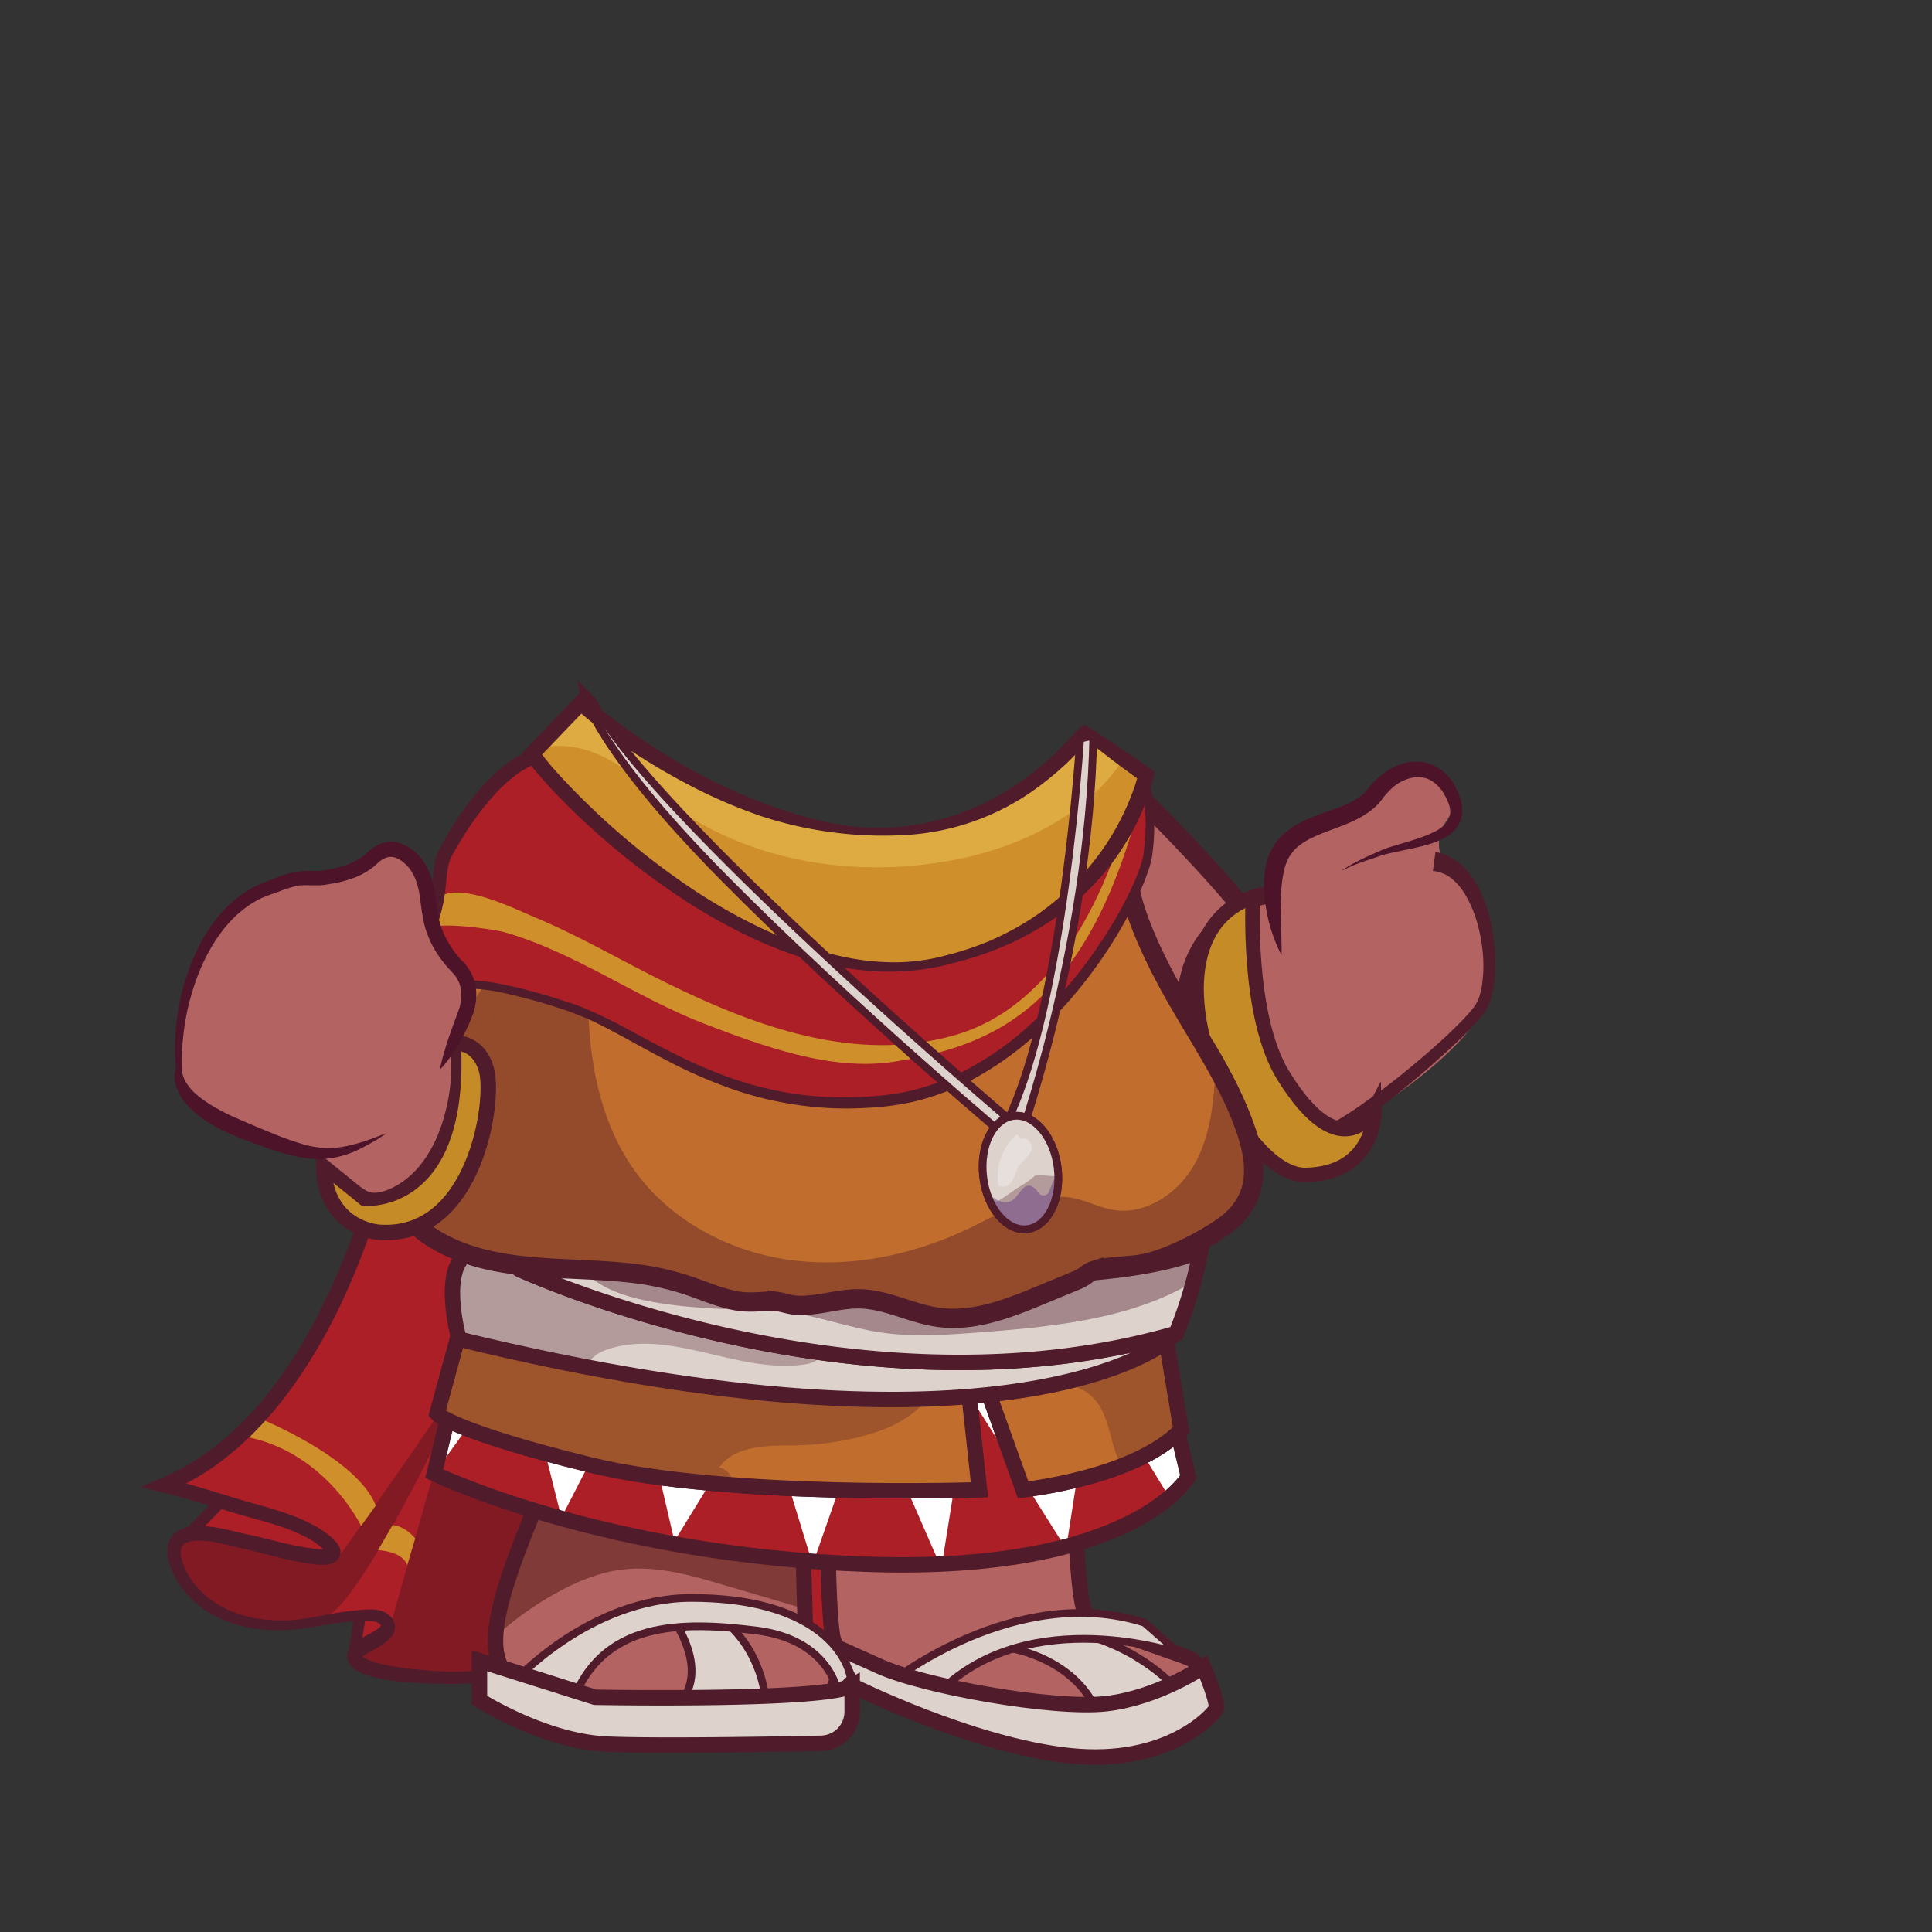 <svg xmlns="http://www.w3.org/2000/svg" xmlns:xlink="http://www.w3.org/1999/xlink" width="1200" height="1200" viewBox="0 0 1200 1200"><rect x="0" y="0" width="1200" height="1200" fill="#333333" stroke="none"/><defs><clipPath id="a"><path d="M498.5,948.9l1.8,65.4s30.8,14.5,15.4,39-169.7,8.2-193.3-6.3-18.2-43.6,12.7-117.1" fill="#b36362"/></clipPath><clipPath id="b"><path d="M601.9,866.3l6.4,59s-156.1,5.5-241.5-15.4-95.3-31.8-95.3-31.8l13.6-49.9" fill="#c16d2d" stroke="#501b2b" stroke-miterlimit="10" stroke-width="9.58"/></clipPath><clipPath id="c"><path d="M613.7,864.5l21.8,60.8s69-7.2,98.1-37.2l-9.1-54.9" fill="#c16d2d" stroke="#501b2b" stroke-miterlimit="10" stroke-width="9.58"/></clipPath><clipPath id="d"><path d="M724.5,833.2s-96.8,82.1-439.4-1.4c0,0-12.7-45.4,6.7-53.8S724.5,833.2,724.5,833.2Z" fill="#ddd2cc" stroke="#501b2b" stroke-miterlimit="10" stroke-width="9.58"/></clipPath><clipPath id="e"><path d="M745.7,776.8S648.2,828.2,296,744.7l26.4,43.6S532,885.4,730.5,828.2A270.6,270.6,0,0,0,745.7,776.8Z" fill="#ddd2cc" stroke="#501b2b" stroke-miterlimit="10" stroke-width="9.58"/></clipPath><clipPath id="f"><path d="M700.9,540.8s-3.7,20.5,30.2,79.8c15.1,26.4,32.9,52.3,42.7,81.2,3.7,10.7,6.2,22.4,4.1,33.7s-9.2,20.2-18.4,26.6a179.4,179.4,0,0,1-30.4,16.6c-7.8,3.3-15.2,5.9-23.7,6.9s-17.6.9-25.9,3.5a13.5,13.5,0,0,0-3.8,1.9,27.1,27.1,0,0,1-6.5,4l-21.8,9c-20.6,8.6-42.5,17.3-64.7,14.2-15.9-2.2-30.8-10.5-46.9-11.4-14-.8-27.5,4.8-41.4,3.9-4-.3-7.7-1.7-11.6-2.3a39.7,39.7,0,0,0-7.7-.1c-5.6.4-10.9.7-16.4-.1-8.6-1.4-16.8-4.5-24.9-7.5l-1.9-.7a171.3,171.3,0,0,0-42.4-9.5c-28.2-3-56.9-1.5-84.8-7.5-20.9-4.6-43.2-14.3-55.5-32.7-15.9-23.8-6.3-53-2.4-79a417.5,417.5,0,0,1,35.3-116" fill="#c16d2d" stroke="#501b2b" stroke-miterlimit="10" stroke-width="11.98"/></clipPath><clipPath id="g"><path d="M674.2,454.8l37.6,26.6s-18.2,92-129.5,116.2S345,491.1,330.5,468.1l30.3-31.4S547.2,603.7,674.2,454.8Z" fill="#cf8f2b"/></clipPath><clipPath id="h"><ellipse cx="633.4" cy="728.7" rx="23.3" ry="35.4" transform="translate(-81.4 79.7) rotate(-6.8)" fill="#ddd2cc" stroke="#501b2b" stroke-miterlimit="10" stroke-width="4.79"/></clipPath></defs><path d="M117.2,953a24.8,24.8,0,0,1,5.4-.6l16.2-19.2c-12.3-3.8-24.6-7.3-37-10.6C203.4,880.8,237,723.8,237,723.8l306.8-74.4L570.2,1037l-22.5.3c-59.4.7-118.8,3-178.1,3.1-29.7,0-54-.6-83.6,1.6-8,.6-64.5-.8-65.6-12.7l-1.2.4,3.7-26.2-3.4.2c-12.9.9-25.4,4.5-38.2,5.5-24.4,1.9-50.3-4.6-65.3-25.3C109.9,975.6,101.3,956.5,117.2,953Z" fill="#ac1f27"/><path d="M117.2,953a24.8,24.8,0,0,1,5.4-.6l.5-.5c9.2.3,20,3.3,27.8,5.2,14.7,3.7,57.5,10.9,58.9,10.4s80.3-114.8,80.3-114.8l52.7,10.4,12.7,60-25.9,114.3-5.4,3c-12.3.2-24.7.6-38.2,1.6-7.4.6-56.4-.6-64.4-10.2l20-18.9,38.1-134.8S223,997.5,202.1,1004.3c-8.3,2.7-24.1,4-40.1,4.5-17.9-2.1-34.9-9.7-46-24.9C109.9,975.6,101.3,956.5,117.2,953Z" fill="#821a24"/><path d="M160.8,880.8s60.8,24.3,72.6,54.3l-9.1,12.7s-22.7-47.9-75.3-56.1" fill="#cf8f2b"/><path d="M241.7,724.8c-1.2,5.3-2.5,10.3-3.9,15.4s-2.9,10-4.5,15c-3.2,10-6.7,19.9-10.6,29.6s-8.1,19.4-12.7,28.8-9.6,18.7-15.1,27.7l-4.1,6.7c-1.5,2.2-2.8,4.4-4.4,6.6l-4.5,6.5-4.7,6.3L176,869l-1.2,1.6-2.5,3-2.5,3.1-2.7,3c-1.7,2-3.4,4-5.3,5.9l-5.5,5.7a199.3,199.3,0,0,1-24.5,20.4A167,167,0,0,1,103.6,927l-.6-9c7.7,2,15.5,4.2,23.1,6.4l11.5,3.5,11.4,3.5c7.5,2.2,15.3,4.2,23,6.7a128.9,128.9,0,0,1,23,9.3,61.4,61.4,0,0,1,10.7,7.3l2.4,2.4a12.5,12.5,0,0,1,2.6,3.5,8.6,8.6,0,0,1,.8,3.5,7.1,7.1,0,0,1-1.2,3.8,8,8,0,0,1-2.5,2.4,10,10,0,0,1-2.5,1,13.1,13.1,0,0,1-4.3.6h-3.3l-6.2-.8c-4-.6-8-1.4-12-2.2-7.9-1.8-15.6-3.9-23.3-5.8l-5.7-1.3-5.9-1.4c-3.9-1-7.7-1.9-11.4-2.6a60.4,60.4,0,0,0-11-.9l-2.5.2-2.4.5-2,.8a7.1,7.1,0,0,0-1.4,1l-.5.6a4.3,4.3,0,0,0-.4.7,4.9,4.9,0,0,0-.6,1.7,13.7,13.7,0,0,0,.1,4.5,36.9,36.9,0,0,0,3.7,10,35.8,35.8,0,0,0,2.9,4.6,18.4,18.4,0,0,0,1.7,2.2l1.7,2.2c1.3,1.3,2.5,2.7,3.9,3.9s1.3,1.3,2.1,1.9l2.2,1.7,2.2,1.6,2.4,1.5c1.6.9,3.2,1.9,4.9,2.7a80.1,80.1,0,0,0,10.6,4.1c1.8.4,3.6,1,5.5,1.3l2.8.6,2.9.4,2.8.4,2.9.2,2.9.2h8.6a56.7,56.7,0,0,0,5.8-.5c3.8-.4,7.7-1.1,11.6-1.8l11.8-2.2,6.1-.9,3-.4,3-.3c3.9-.4,8.1-1,12.8-.5l1.8.3a7.7,7.7,0,0,1,1.9.5,11.1,11.1,0,0,1,3.9,2,11.9,11.9,0,0,1,3.1,3.2l.6,1.2a6.9,6.9,0,0,1,.5,1.3,7.8,7.8,0,0,1,.2,1.6,3.8,3.8,0,0,1,0,1.5,9.6,9.6,0,0,1-2,4.9,19.2,19.2,0,0,1-2.7,2.9,42,42,0,0,1-5.5,3.8l-5.4,3.1-2.4,1.3-.9.7-.4.2h-.2v.2l-.2.3a.9.9,0,0,0-.3.5c-.1.2,0-.2-.1-.4s0,0,.3.3a7.4,7.4,0,0,0,1.6,1,24.5,24.5,0,0,0,4.6,1.9,42.6,42.6,0,0,0,5.4,1.5,172.2,172.2,0,0,0,23,3.4,231,231,0,0,0,23.4,1.3h2.8l3-.2,6-.3,12-.5q12-.4,24-.6c16-.1,31.9.1,47.8-.1,31.8-.3,63.6-1.2,95.5-2.1s63.8-1.6,95.6-2l-4.7,5.1L552.1,843.5l-6.6-96.9-6.4-96.9,9.5-.6,6.7,96.8,6.6,96.9,13,193.8.4,5.1h-5.1l-47.7.5-47.8.9c-31.9.5-63.7,1.1-95.7,1.1-15.9.1-31.9-.1-47.7-.1-8,.1-15.9.2-23.8.5l-11.9.6-5.9.5-2.9.2h-3.2c-8.2.2-16.2-.1-24.3-.6-4.1-.2-8.1-.6-12.2-1s-8.1-1.1-12.2-2a51.5,51.5,0,0,1-6.2-1.6,28,28,0,0,1-6.3-2.6,17,17,0,0,1-3.4-2.3,10.5,10.5,0,0,1-3.4-6.3v-1.6a8.2,8.2,0,0,1,.8-2.9,11.4,11.4,0,0,1,1.2-2.2,2.7,2.7,0,0,1,.7-.8l.3-.4.2-.2.2-.3.6-.5.4-.4.9-.6,1.5-1,2.8-1.5,5.2-2.8a30.3,30.3,0,0,0,4.4-2.8l1.4-1.3c.3-.4.4-.7.4-.6s.1.3,0,0-.5-.7-1-1.2a8.8,8.8,0,0,0-3.4-1.3,43.3,43.3,0,0,0-5.3-.3l-5.8.2-3,.2-2.8.2-5.8.7c-3.9.5-7.8,1.2-11.8,1.9s-7.9,1.3-12,1.8l-6.1.5-3.1.2h-3.1a88.4,88.4,0,0,1-24.5-2.9,70,70,0,0,1-11.9-4.2c-1.9-.8-3.8-1.9-5.6-2.8s-1.8-1.2-2.7-1.7-1.8-1.1-2.7-1.8l-2.5-1.9-2.4-2.1c-1.7-1.4-3.1-3-4.6-4.5l-2-2.5a24.3,24.3,0,0,1-2-2.5,63.7,63.7,0,0,1-3.5-5.5,44.1,44.1,0,0,1-4.6-12.3,20.3,20.3,0,0,1-.1-7.4,13.4,13.4,0,0,1,3.7-7.5,13.6,13.6,0,0,1,3.4-2.5,17.8,17.8,0,0,1,3.6-1.4,28.3,28.3,0,0,1,6.8-1.1,66.6,66.6,0,0,1,12.8.9c4.1.7,8.1,1.7,12,2.6l5.7,1.3,5.9,1.3c7.9,1.9,15.5,3.9,23.2,5.6,3.8.8,7.6,1.5,11.4,2l5.8.7h2.6l1.6-.2h.3l-.4.4a1.9,1.9,0,0,0-.3,1,1.5,1.5,0,0,0,.1.6,5.1,5.1,0,0,0-1-1.1l-1.9-1.9a56.9,56.9,0,0,0-9-6.1,122.4,122.4,0,0,0-21.4-8.5c-7.4-2.3-15.1-4.2-22.8-6.5l-11.5-3.5-11.4-3.3c-7.6-2.3-15.3-4.4-22.9-6.4L87,923.7l13-5.5a163.6,163.6,0,0,0,26.3-14.4,179.3,179.3,0,0,0,23.2-19.4l5.3-5.4c1.7-1.8,3.4-3.8,5.1-5.7l2.5-2.8,2.4-3,2.4-2.9,1.2-1.5,1.1-1.6,4.6-6.1,4.3-6.3c1.5-2,2.8-4.2,4.2-6.3s2.8-4.3,4-6.5c5.3-8.8,10.2-17.8,14.6-27s8.7-18.6,12.5-28.1,7.2-19.2,10.4-28.9c1.6-4.9,3-9.8,4.4-14.7s2.8-10,3.8-14.8Z" fill="#501b2b"/><line x1="137.5" y1="932.3" x2="117.2" y2="953" fill="none" stroke="#501b2b" stroke-miterlimit="10" stroke-width="7.19"/><line x1="224" y1="1001.3" x2="219.8" y2="1027.3" fill="none" stroke="#501b2b" stroke-miterlimit="10" stroke-width="7.19"/><path d="M667.3,931.7s1.9,59.3,6.3,69,48.2,22.7,64.5,29-7.3,32.7-30,29.1-35.4,5.4-61.7,8.1-70.8-9-81.7-15.4-43.6-19.1-47.2-33.6-3.6-88-3.6-88" fill="#b36362"/><path d="M667.3,931.7s1.9,59.3,6.3,69,48.2,22.7,64.5,29-7.3,32.7-30,29.1-35.4,5.4-61.7,8.1-70.8-9-81.7-15.4-43.6-19.1-47.2-33.6-3.6-88-3.6-88" fill="none" stroke="#501b2b" stroke-miterlimit="10" stroke-width="9.58"/><path d="M729.4,1047.7s-26-30.1-74.2-36l-26.9,12.2s41.8,6.6,54.4,42.7C682.7,1066.6,730.9,1057.6,729.4,1047.7Z" fill="#ddd2cc" stroke="#501b2b" stroke-miterlimit="10" stroke-width="4.79"/><path d="M732.6,1027s-92.5-31.8-148.8,23.6l-30.9-5.5s78.1-62.6,158-37.2Z" fill="#ddd2cc" stroke="#501b2b" stroke-miterlimit="10" stroke-width="4.79"/><path d="M747.5,1035.2s-27.9,19.3-60.5,23-114.4-10.9-141.6-23.6l-28.5-12.8,12.4,25.2s74.4,37.2,135.3,43.5,88.9-25.4,90.7-29S747.5,1035.2,747.5,1035.2Z" fill="#ddd2cc" stroke="#501b2b" stroke-miterlimit="10" stroke-width="9.58"/><path d="M498.5,948.9l1.8,65.4s30.8,14.5,15.4,39-169.7,8.2-193.3-6.3-18.2-43.6,12.7-117.1" fill="#b36362"/><g clip-path="url(#a)"><path d="M288.7,1036.6A197.4,197.4,0,0,1,346.3,989c12.8-7,26.5-12.6,41-14.2,21.1-2.4,42.1,3.7,62.4,9.7l61.1,18c4.3,1.3,8.7,2.5,13,1.4a18.9,18.9,0,0,0,7.9-4.5c14.7-12.8,19.6-34.5,15.3-53.5s-16.7-35.4-31.5-48a138.6,138.6,0,0,0-98.2-32.1C333.3,871.8,261.4,951.6,288.7,1036.6Z" fill="#803a38"/></g><path d="M498.5,948.9l1.8,65.4s30.8,14.5,15.4,39-169.7,8.2-193.3-6.3-18.2-43.6,12.7-117.1" fill="none" stroke="#501b2b" stroke-miterlimit="10" stroke-width="9.58"/><path d="M475.8,1058.8s-.9-43.6-42.7-62.7l-22.7-.9s32.7,36.3,12.7,61.7Z" fill="#ddd2cc" stroke="#501b2b" stroke-miterlimit="10" stroke-width="4.79"/><path d="M520.2,1050.6s-5-32.3-50.6-37.9-96.4-6.6-114.6,46.1l-36.3-13.7s47.1-52.6,110.8-52.6c75.3,0,96.2,33.6,98.9,49.9Z" fill="#ddd2cc" stroke="#501b2b" stroke-miterlimit="10" stroke-width="4.79"/><path d="M529.3,1047v16a19.7,19.7,0,0,1-19.3,19.8c-34.1.7-104.2,1.8-133.2.5-39-1.8-79-27.3-79-27.3v-24.5l71.8,22.7S512.1,1056.9,529.3,1047Z" fill="#ddd2cc" stroke="#501b2b" stroke-miterlimit="10" stroke-width="9.58"/><path d="M769.3,564.8c-7.5-2.9-14.8-16.9-19.6-22.7-13.7-16.6-31-41-51.6-49.5a21.4,21.4,0,0,0-2.7-.9c-19-4.5-89.8-2.7-42.6,113.5s106.6,128.6,115.7,93.2c1.2-4.6,36.8,19.6,55.2,9l.5-.3c25.3-14.6,50.4-30.5,72-50.3,9.8-9,19.6-19.1,25.2-31.3,7-15.1,3.5-36.2-.2-51.8-2.9-12.3-8-24.7-17.6-32.8-2.2-1.9-4.7-3.6-6.5-5.9-4.2-5.3-4-13.1-2-19.2,1.4-4.2,5.9-8.1,6.2-12.4.6-9.4-13.7-23.5-22.6-24.1s-15.2,6-21.7,11.3c-15.9,13-35.8,20-53.4,30.6-3.3,2-5.6,5.2-8.6,7.7-13.9,11.9,6,19.6-23.9,36.4C770.6,565.6,769.9,565.1,769.3,564.8Z" fill="#b36362"/><path d="M731.8,628.9a8.9,8.9,0,0,1-.3-1.4l-.2-1.1c-.1-.6-.1-1.3-.2-1.9V621a49.1,49.1,0,0,1,.5-6.7c.3-2.2.6-4.3,1.1-6.5s1-4.2,1.6-6.3a70.8,70.8,0,0,1,11.8-22.8,79.5,79.5,0,0,1,19-17.1c7.1-4.7,14.8-8.4,22.7-12.1l3.1,11.6a59.5,59.5,0,0,0-22.2,6.6l-2.6,1.4-2.4,1.5-2.4,1.7-2.3,1.8a53,53,0,0,0-8,8.4,51,51,0,0,0-9.2,20.9c-.2.9-.3,1.9-.5,2.8a28.3,28.3,0,0,0-.2,2.9,27.2,27.2,0,0,0-.1,5.7,34.3,34.3,0,0,0,.6,5.5,18.3,18.3,0,0,0,.6,2.5c.1.4.3.8.4,1.1l.2.4a.1.1,0,0,0,.1.1Z" fill="#501b2b"/><path d="M766,686.9l1-.7,1-.3,1.4-.3h1.7l1.6.5,1.6.7,2.3,1.3,3.8,2.5c2.5,1.5,4.9,3,7.4,4.3a57.5,57.5,0,0,0,15.5,5.9,33.8,33.8,0,0,0,15.8.1,32.1,32.1,0,0,0,7.3-2.7c2.5-1.4,5.1-2.8,7.6-4.4q7.5-4.6,14.7-9.9c4.9-3.4,9.7-6.9,14.4-10.6,9.4-7.3,18.6-14.9,27.5-22.8,4.5-4,8.9-8,13.1-12.2,2.1-2.1,4.2-4.1,6.2-6.3a83.9,83.9,0,0,0,5.6-6.5l.6-.9.5-.7.9-1.7a23.9,23.9,0,0,0,1.5-3.7,44.2,44.2,0,0,0,1.7-8.2,82.3,82.3,0,0,0,.4-17.2,107,107,0,0,0-2.8-17.1,79.3,79.3,0,0,0-5.9-16.1,64.4,64.4,0,0,0-4.2-7.2,37.7,37.7,0,0,0-5.3-5.9A21.3,21.3,0,0,0,890,541l1.6-11.8a35.8,35.8,0,0,1,5.4,1.4,44.4,44.4,0,0,1,4.9,2.4,33.5,33.5,0,0,1,8.2,6.6,45.8,45.8,0,0,1,6.1,8,58.1,58.1,0,0,1,4.4,8.6c5,11.8,7.3,24.1,8.1,36.5.1,3.1.2,6.2,0,9.3a73,73,0,0,1-.8,9.4,52.9,52.9,0,0,1-2.1,9.4,26.2,26.2,0,0,1-1.9,4.6,16.7,16.7,0,0,1-1.2,2.3,10.5,10.5,0,0,1-.8,1.1l-.7,1a85.7,85.7,0,0,1-6.1,7.2c-2,2.3-4.2,4.4-6.3,6.6-4.4,4.2-8.8,8.4-13.3,12.4-9,8.1-18.2,16-27.6,23.5s-19,15-29.3,21.7c-2.5,1.7-5.1,3.3-7.9,5a42.2,42.2,0,0,1-9.3,3.8,46.7,46.7,0,0,1-20,.8,80.9,80.9,0,0,1-18.4-6l-8.4-4.3-3.9-2.1-1.7-.9c-.2-.1-.4-.2-.4-.1h1.6l1.2-.2.8-.4.9-.5Z" fill="#501b2b"/><path d="M796,593.4a106.5,106.5,0,0,1-6.9-17.2,103.3,103.3,0,0,1-3.6-18.4,67.6,67.6,0,0,1,.6-19.5,48,48,0,0,1,3.3-9.9,37.7,37.7,0,0,1,6.3-8.9,45,45,0,0,1,8.3-6.4,67.2,67.2,0,0,1,8.8-4.6c5.9-2.5,11.7-4.4,17.2-6.4s10.6-4.3,14.8-7.4l2.9-2.4,1.3-1.4.6-.7.6-.8a48.2,48.2,0,0,1,7-7.3,45.8,45.8,0,0,1,8.6-5.7,35.5,35.5,0,0,1,10.2-3.1,26.9,26.9,0,0,1,10.9.8,25.4,25.4,0,0,1,9.6,5.1,31.8,31.8,0,0,1,6.7,8.1l1.2,2.3,1.1,2.2a33.9,33.9,0,0,1,1.7,4.8,22.9,22.9,0,0,1,.6,10.8,17.3,17.3,0,0,1-2.1,5.3,17.8,17.8,0,0,1-3.5,4.2,31.3,31.3,0,0,1-8.6,5.3,58.2,58.2,0,0,1-8.9,3c-6,1.6-12,2.7-17.9,4a82.9,82.9,0,0,0-8.6,2.1l-8.6,2.9a110.7,110.7,0,0,0-16.7,6.9,76.2,76.2,0,0,1,7.7-4.8c2.7-1.4,5.4-2.8,8.2-4.1l8.3-3.7a60.4,60.4,0,0,1,8.7-3.1c5.8-1.8,11.7-3.4,17.2-5.4a64.1,64.1,0,0,0,8-3.4,24.3,24.3,0,0,0,6.6-4.6,14.6,14.6,0,0,0,2.1-2.8,11.9,11.9,0,0,0,1-3.2,15.1,15.1,0,0,0-1-7.1c-.5-1.2-1-2.4-1.6-3.6l-1-1.8-1-1.7a23.3,23.3,0,0,0-5.2-5.6,15.9,15.9,0,0,0-6.4-3.1,18.8,18.8,0,0,0-7.1-.1,27.3,27.3,0,0,0-13.3,7,49.6,49.6,0,0,0-5.3,5.9l-.7,1-.9,1.1-1.8,2a43.6,43.6,0,0,1-4,3.5c-5.5,4.2-11.5,6.9-17.3,9.2s-11.5,4.2-16.7,6.5-9.8,5-13.2,8.5a26.5,26.5,0,0,0-4.2,5.9,38.1,38.1,0,0,0-2.5,7.2,88.9,88.9,0,0,0-1.9,16.7c-.3,5.7-.2,11.7,0,17.6S796.1,587.2,796,593.4Z" fill="#4d1329"/><path d="M853.7,689.1s1.2,40-42.9,40.7S702.5,583.7,778.2,557.1c0,0-4.1,73.9,18.9,111C833.8,727.5,853.7,689.1,853.7,689.1Z" fill="#c48b26" stroke="#501b2b" stroke-miterlimit="10" stroke-width="9"/><path d="M670.9,458.8s64.5,61,98.4,102.1" fill="none" stroke="#501b2b" stroke-miterlimit="10" stroke-width="11.98"/><path d="M717.2,830l20.9,87.2s-33.6,59.9-198.8,54.4-269.6-56.3-269.6-56.3l15.4-63.5" fill="#ac1f27"/><polygon points="269.7 915.3 285.1 851.8 316.6 850.2 269.7 915.3" fill="#fff"/><path d="M726.3,930l-47.2-77L662.4,960.4l-1,.3-59.5-94.4L585.1,971.4h-1.5L539.9,871.2l-34.5,98.6h-1.2l-30.9-101-54.4,88.4L394.7,853l-46,89.6-23.2-92.8L717.2,830l20.9,87.2S735,922.6,726.3,930Z" fill="#fff"/><path d="M717.2,830l20.9,87.2s-33.6,59.9-198.8,54.4-269.6-56.3-269.6-56.3l15.4-63.5" fill="none" stroke="#501b2b" stroke-miterlimit="10" stroke-width="9.58"/><path d="M601.9,866.3l6.4,59s-156.1,5.5-241.5-15.4-95.3-31.8-95.3-31.8l13.6-49.9" fill="#c16d2d" stroke="#501b2b" stroke-miterlimit="10" stroke-width="9.58"/><path d="M601.9,866.3l6.4,59s-156.1,5.5-241.5-15.4-95.3-31.8-95.3-31.8l13.6-49.9" fill="#c16d2d"/><g clip-path="url(#b)"><path d="M249.8,890.5c9,16.8,28.5,24.8,46.7,30.6a588.9,588.9,0,0,0,119.8,24c11.6,1.1,24.4,1.5,33.4-5.8s8.3-25.4-3-27.8C457,897,478.2,898,496,897.7a170.2,170.2,0,0,0,48.5-8.3c17.4-5.7,36.2-18,35.9-36.3-.1-13.8-12-25.2-25-29.9s-27.2-4.4-41-5.2c-41.1-2.4-80.8-15.1-121.1-23.3-32.5-6.7-85.4-16.6-116.9-.1C248.4,809.2,235.5,863.9,249.8,890.5Z" fill="#501b2b" opacity="0.3"/></g><path d="M601.9,866.3l6.4,59s-156.1,5.5-241.5-15.4-95.3-31.8-95.3-31.8l13.6-49.9" fill="none" stroke="#501b2b" stroke-miterlimit="10" stroke-width="9.58"/><path d="M613.7,864.5l21.8,60.8s69-7.2,98.1-37.2l-9.1-54.9" fill="#c16d2d" stroke="#501b2b" stroke-miterlimit="10" stroke-width="9.58"/><path d="M613.7,864.5l21.8,60.8s69-7.2,98.1-37.2l-9.1-54.9" fill="#c16d2d"/><g clip-path="url(#c)"><path d="M623.7,848.6c-2.1-.3-.8,3.5,1.2,4.4,17,7.5,39.4,1.6,53.1,14.2,8.8,8.1,10.6,21,14.1,32.4s11.7,23.8,23.7,23.6c6-.1,11.5-3.6,16.4-7.3a121.3,121.3,0,0,0,37.2-46.7c5.1-11.2,8.5-23.7,7.1-36a49.3,49.3,0,0,0-24.2-36.7c-15.1-8.6-33.5-8.5-50.8-6.4a252.6,252.6,0,0,0-72.1,20.3" fill="#501b2b" opacity="0.3"/></g><path d="M613.7,864.5l21.8,60.8s69-7.2,98.1-37.2l-9.1-54.9" fill="none" stroke="#501b2b" stroke-miterlimit="10" stroke-width="9.58"/><path d="M724.5,833.2s-96.8,82.1-439.4-1.4c0,0-12.7-45.4,6.7-53.8S724.5,833.2,724.5,833.2Z" fill="#ddd2cc"/><g clip-path="url(#d)"><path d="M288,733.8c-37,20.8-53.5,71.7-35.6,110.2s67.6,58.6,107.3,43.6c2.7-1,5.4-2.2,7.3-4.4,8.5-9.8-6.9-26-.6-37.4,2.2-4,6.7-6.2,11.1-7.7,39.3-13.1,81.7,15.7,122.7,9.3,3.3-.5,7.1-1.6,8.7-4.6,2.8-5.6-4-11.1-9.8-13.4-33.4-13.2-72.4-13.4-101.5-34.5-13.9-10.1-24.4-24.2-36.5-36.4a175.3,175.3,0,0,0-42.7-31.3c-7.5-3.9-15.7-7.3-24.1-6.9-22.8,1.1-34.9,26.7-42,48.4" fill="#501b2b" opacity="0.3"/></g><path d="M724.5,833.2s-96.8,82.1-439.4-1.4c0,0-12.7-45.4,6.7-53.8S724.5,833.2,724.5,833.2Z" fill="none" stroke="#501b2b" stroke-miterlimit="10" stroke-width="9.58"/><path d="M745.7,776.8S648.2,828.2,296,744.7l26.4,43.6S532,885.4,730.5,828.2A270.6,270.6,0,0,0,745.7,776.8Z" fill="#ddd2cc" stroke="#501b2b" stroke-miterlimit="10" stroke-width="9.58"/><path d="M745.7,776.8S648.2,828.2,296,744.7l26.4,43.6S532,885.4,730.5,828.2A270.6,270.6,0,0,0,745.7,776.8Z" fill="#ddd2cc"/><g clip-path="url(#e)"><path d="M493.4,815.6c17.6,2.9,34.6,9,52.2,11.8,21.1,3.3,42.7,1.7,64,.1,55.5-4.3,116.1-10.7,155.5-50,8.4-8.5,15.9-19,16.3-30.9.5-14.8-10-27.9-22.2-36.3-22.8-15.6-52-18.9-79.6-16.7s-54.4,9.6-81.7,13.6c-46.1,6.7-92.8,3.6-139.2,6.1-29.2,1.7-78.1-.4-94,29.8C322.2,823.9,457,809.8,493.4,815.6Z" fill="#501b2b" opacity="0.4"/></g><path d="M745.7,776.8S648.2,828.2,296,744.7l26.4,43.6S532,885.4,730.5,828.2A270.6,270.6,0,0,0,745.7,776.8Z" fill="none" stroke="#501b2b" stroke-miterlimit="10" stroke-width="9.58"/><path d="M700.9,540.8s-3.7,20.5,30.2,79.8c15.1,26.4,32.9,52.3,42.7,81.2,3.7,10.7,6.2,22.4,4.1,33.7s-9.2,20.2-18.4,26.6a179.4,179.4,0,0,1-30.4,16.6c-7.8,3.3-15.2,5.9-23.7,6.9s-17.6.9-25.9,3.5a13.5,13.5,0,0,0-3.8,1.9,27.1,27.1,0,0,1-6.5,4l-21.8,9c-20.6,8.6-42.5,17.3-64.7,14.2-15.9-2.2-30.8-10.5-46.9-11.4-14-.8-27.5,4.8-41.4,3.9-4-.3-7.7-1.7-11.6-2.3a39.7,39.7,0,0,0-7.7-.1c-5.6.4-10.9.7-16.4-.1-8.6-1.4-16.8-4.5-24.9-7.5l-1.9-.7a171.3,171.3,0,0,0-42.4-9.5c-28.2-3-56.9-1.5-84.8-7.5-20.9-4.6-43.2-14.3-55.5-32.7-15.9-23.8-6.3-53-2.4-79a417.5,417.5,0,0,1,35.3-116" fill="#c16d2d"/><path d="M704.4,541.4h0v3a21.9,21.9,0,0,0,.3,3.6l.2,1.8.4,1.8.3,1.8.4,1.8c.5,2.4,1.2,4.9,1.9,7.3s1.5,4.8,2.4,7.1a221.7,221.7,0,0,0,12.3,27.8,302.4,302.4,0,0,0,15.2,26.5c5.7,8.6,11.8,16.8,17.3,25.6,2.7,4.4,5.3,8.9,7.7,13.5s4.9,9.3,7.1,14,4.3,9.6,6.1,14.6c1,2.5,1.8,5,2.7,7.5s1.6,5.1,2.2,7.7a78.3,78.3,0,0,1,2.6,16.2,51,51,0,0,1-2.1,16.8,43.6,43.6,0,0,1-8.1,14.8,53.4,53.4,0,0,1-12.5,10.8c-4.4,2.8-8.9,5.4-13.5,7.9S737.9,778,733,780s-9.6,3.9-14.7,5.5q-3.7,1.1-7.8,1.8a72.4,72.4,0,0,1-7.8,1,147.4,147.4,0,0,0-15.2,1.6,56,56,0,0,0-7,2,16.7,16.7,0,0,0-2.7,1.4l-1.3,1.1-1.6,1.3a20,20,0,0,1-3.7,2.5l-3.6,1.8-6.9,3.4c-4.6,2.2-9.3,4.4-14,6.4A182.7,182.7,0,0,1,617,820.1a91,91,0,0,1-32.1,2,98.6,98.6,0,0,1-15.6-3.7l-14.7-4.7c-2.4-.7-4.8-1.4-7.2-1.9l-3.7-.7-3.6-.5a43.4,43.4,0,0,0-7.2-.3,62.6,62.6,0,0,0-7.3.8c-4.8.7-9.8,1.9-15,2.8-2.6.5-5.2.8-7.9,1.1a76.3,76.3,0,0,1-8.3.1,45.7,45.7,0,0,1-8.3-1.5l-3.5-.8-3.3-.4c-1.1-.1-2.2,0-3.4,0l-3.8.2c-2.7.1-5.4.2-8.1.1a75.3,75.3,0,0,1-8.3-1.1c-2.6-.6-5.2-1.3-7.7-2.1-5.1-1.7-9.9-3.6-14.7-5.5a147.9,147.9,0,0,0-29-8.4A253.2,253.2,0,0,0,374,792l-30.7-1.6c-5.2-.3-10.3-.6-15.5-1.1l-7.7-.9-7.7-1.1a140.4,140.4,0,0,1-30.3-8.3c-9.7-4-19.1-9.4-26.8-16.9a58.9,58.9,0,0,1-10.1-12.6,49.5,49.5,0,0,1-3.6-7.3,76.6,76.6,0,0,1-2.5-7.7l-.4-2a14.2,14.2,0,0,1-.4-2l-.6-4-.3-4c-.1-1.3,0-2.7-.1-4a116,116,0,0,1,1.1-15.7c1.3-10.4,3.5-20.5,5-30.5a432.8,432.8,0,0,1,13.4-60.5,422.5,422.5,0,0,1,22.1-58l6.4,3a413.4,413.4,0,0,0-22.1,56.9,418.2,418.2,0,0,0-13.6,59.6c-1.6,10.2-3.9,20.2-5.2,30.2a108,108,0,0,0-1,15v3.7l.3,3.7c.1,1.2.4,2.4.5,3.6l.3,1.8.5,1.8a42.2,42.2,0,0,0,2.1,6.9,49,49,0,0,0,3.2,6.5,52,52,0,0,0,9,11.4c7.1,6.9,15.8,12,25,15.8a129.9,129.9,0,0,0,29,8.1l7.5,1.1c2.5.3,5,.7,7.6.9,5,.5,10.1.9,15.2,1.2,10.2.6,20.5.9,30.8,1.5l15.5,1.2c5.1.5,10.3,1.2,15.4,2.1a185.1,185.1,0,0,1,30.3,8c4.9,1.7,9.6,3.4,14.4,4.7q3.6.9,7.2,1.5a33.3,33.3,0,0,0,7,.7l7.3-.3,3.9-.4h4.2a21.2,21.2,0,0,1,4.4.4l4.1.8a37.6,37.6,0,0,0,6.8,1.2c9.3.5,19.2-2.1,29.8-2.9a74.2,74.2,0,0,1,8.2-.2h2l2.1.2,2,.2,2,.3q4.1.8,7.8,1.8l3.8,1,3.8,1.1c5,1.6,9.8,3.2,14.7,4.5a59.3,59.3,0,0,0,7.3,1.6,44.3,44.3,0,0,0,7.2.9c9.8.6,19.5-1.3,28.9-4.1s18.8-6.7,28.3-10.4l14.5-5.3,7.3-2.5,3.5-1.1a19.2,19.2,0,0,0,2.9-1.4l1.6-1,1.8-1.1a14.7,14.7,0,0,1,4.3-1.7,79.9,79.9,0,0,1,8-1.5c5.3-.7,10.5-.9,15.5-1.4a57.4,57.4,0,0,0,7.4-1q3.6-.7,7.2-1.8a111.1,111.1,0,0,0,14-5.7,150.3,150.3,0,0,0,26-15.3,45.8,45.8,0,0,0,10.3-9.8,33.5,33.5,0,0,0,5.8-12.4,39.7,39.7,0,0,0,.8-13.8,68.4,68.4,0,0,0-2.9-14c-1.5-4.6-3.2-9.3-5.2-13.9s-4.1-9.1-6.2-13.6-4.6-9-7.1-13.4-5-8.8-7.4-13.3c-4.9-8.9-9.5-18.2-14.2-27.4s-9.7-18.3-14.2-27.6l-3.3-7c-1.1-2.4-2.1-4.8-3.2-7.1-2.1-4.8-4-9.6-5.8-14.5-.9-2.5-1.7-5-2.6-7.4s-1.5-5.1-2.1-7.7l-.5-1.9-.4-1.9-.4-2-.3-2a27,27,0,0,1-.5-4.1,15.5,15.5,0,0,1-.1-2.2,11.4,11.4,0,0,1,.1-2.5Z" fill="#501b2b"/><path d="M700.9,540.8s-3.7,20.5,30.2,79.8c15.1,26.4,32.9,52.3,42.7,81.2,3.7,10.7,6.2,22.4,4.1,33.7s-9.2,20.2-18.4,26.6a179.4,179.4,0,0,1-30.4,16.6c-7.8,3.3-15.2,5.9-23.7,6.9s-17.6.9-25.9,3.5a13.5,13.5,0,0,0-3.8,1.9,27.1,27.1,0,0,1-6.5,4l-21.8,9c-20.6,8.6-42.5,17.3-64.7,14.2-15.9-2.2-30.8-10.5-46.9-11.4-14-.8-27.5,4.8-41.4,3.9-4-.3-7.7-1.7-11.6-2.3a39.7,39.7,0,0,0-7.7-.1c-5.6.4-10.9.7-16.4-.1-8.6-1.4-16.8-4.5-24.9-7.5l-1.9-.7a171.3,171.3,0,0,0-42.4-9.5c-28.2-3-56.9-1.5-84.8-7.5-20.9-4.6-43.2-14.3-55.5-32.7-15.9-23.8-6.3-53-2.4-79a417.5,417.5,0,0,1,35.3-116" fill="#c16d2d"/><g clip-path="url(#f)"><path d="M388.6,562.6c-20,12.9-23.9,40.2-23.2,63.9.9,35.2,8.1,71.4,28.5,100.2,22.2,31.2,58.9,50.8,97,55.9s77.1-3.3,111.7-20c20.5-9.9,42-23,64.3-18.4,8.3,1.7,16,5.8,24.4,7.3,19.8,3.3,39.7-9.8,49.9-27.1s12.6-38.2,13.6-58.3c.2-3.8.4-7.8,2.2-11.1,6.9-12.2,26-4.1,34.9,6.7,21.1,25.6,29.5,61.1,22.3,93.5-7.7,34.2-31.7,63.1-60.9,82.5s-63.3,30.2-97.5,37.8C571.3,894.3,483.6,895,397.2,889c-51.9-3.7-110.7-13.8-139.1-57.5-26-40-16-93.3,1.4-137.8a498.4,498.4,0,0,1,87.9-145.3" fill="#501b2b" opacity="0.4"/></g><path d="M700.9,540.8s-3.7,20.5,30.2,79.8c15.1,26.4,32.9,52.3,42.7,81.2,3.7,10.7,6.2,22.4,4.1,33.7s-9.2,20.2-18.4,26.6a179.4,179.4,0,0,1-30.4,16.6c-7.8,3.3-15.2,5.9-23.7,6.9s-17.6.9-25.9,3.5a13.5,13.5,0,0,0-3.8,1.9,27.1,27.1,0,0,1-6.5,4l-21.8,9c-20.6,8.6-42.5,17.3-64.7,14.2-15.9-2.2-30.8-10.5-46.9-11.4-14-.8-27.5,4.8-41.4,3.9-4-.3-7.7-1.7-11.6-2.3a39.7,39.7,0,0,0-7.7-.1c-5.6.4-10.9.7-16.4-.1-8.6-1.4-16.8-4.5-24.9-7.5l-1.9-.7a171.3,171.3,0,0,0-42.4-9.5c-28.2-3-56.9-1.5-84.8-7.5-20.9-4.6-43.2-14.3-55.5-32.7-15.9-23.8-6.3-53-2.4-79a417.5,417.5,0,0,1,35.3-116" fill="none" stroke="#501b2b" stroke-miterlimit="10" stroke-width="11.98"/><path d="M677.9,459.7s33.4,15.5,33.6,23.5,5.1,22.5,1.5,47.9S648.8,672.7,550.8,683.6s-150.1-42.4-197.3-58.1-72.6-17.6-81.1-9.1c0,0-16.9-21.2-7.2-38.1s6-37.5,10.9-47.2,31.4-58.1,62.9-63S585.9,603.7,677.9,459.7Z" fill="#ac1f27"/><path d="M704.5,487.8S681.8,617.6,592.9,643c-61.7,17.6-124-5.5-179.1-32.6-27.4-13.4-53.8-29.1-82-40.8-11.7-4.8-51.4-25.2-62.1-9.2l-4.5,17.9c1.8-7.4,43.3-.7,47.4.5,43.9,12.4,82.1,40.5,124.7,57,36,13.8,79.1,29.8,118.3,23.6,62.7-10,122.6-34.5,155.3-172.5" fill="#cf8f2b"/><path d="M677.1,457.2l2,.2h.2l.2.2.6.2,1.1.6,2.2,1,4.3,2.3c2.9,1.5,5.8,3,8.6,4.7s5.6,3.4,8.3,5.3a28.7,28.7,0,0,1,4,3.1,27.3,27.3,0,0,1,3.8,3.8,9.4,9.4,0,0,1,1.6,3,3.6,3.6,0,0,0,.2,1v1.9a38.7,38.7,0,0,0,.6,4.6c.5,3.2,1,6.4,1.3,9.7a117.7,117.7,0,0,1,.7,19.7c-.1,3.3-.4,6.5-.8,9.8a49.9,49.9,0,0,1-.7,5c-.3,1.7-.8,3.3-1.2,4.9a139.6,139.6,0,0,1-7.3,18.3,269.3,269.3,0,0,1-19.1,34c-14.4,21.7-31.4,41.7-51.6,58.4a199.8,199.8,0,0,1-32.6,21.9,155.1,155.1,0,0,1-37,13.7,161.2,161.2,0,0,1-19.5,3c-6.5.6-13,.9-19.5,1a211.7,211.7,0,0,1-39-3.3A215.4,215.4,0,0,1,450.8,675a305.8,305.8,0,0,1-35.6-15.8c-11.5-5.9-22.7-12.3-34-18.3-5.6-3-11.3-5.9-17.1-8.5l-8.8-3.5c-2.9-1.1-6-2.1-9.1-3.1a340,340,0,0,0-36.9-9.8,109,109,0,0,0-18.7-2,34.3,34.3,0,0,0-9.1.8,14.7,14.7,0,0,0-7.2,3.4l-2.1,2.1-1.8-2.3h0a43.9,43.9,0,0,1-2.8-3.6c-.8-1.3-1.6-2.5-2.4-3.9a56.6,56.6,0,0,1-4-8.2,37.9,37.9,0,0,1-2.3-9.1,29,29,0,0,1,.4-9.7,10.5,10.5,0,0,1,.6-2.4,23.4,23.4,0,0,1,.9-2.4,15.1,15.1,0,0,1,1.1-2.2c.3-.7.6-1.2.9-1.8a66.1,66.1,0,0,0,2.8-7.4,85.4,85.4,0,0,0,2.7-16.3c.3-2.8.5-5.6.8-8.6a54.9,54.9,0,0,1,1.5-9.2,22.5,22.5,0,0,1,.8-2.4c.3-.8.8-1.8,1.1-2.4s1.3-2.6,2-3.9,2.9-5.2,4.4-7.7a179.1,179.1,0,0,1,20.8-28.5,117.5,117.5,0,0,1,13-12.4,68.4,68.4,0,0,1,15.9-9.5,40.5,40.5,0,0,1,9.2-2.6h2.8l2.7.2a32.9,32.9,0,0,1,4.7.8,135.4,135.4,0,0,1,17,5.3c11,4,21.6,8.3,32.3,12.5s21.4,8.3,32.1,12.2S451,502,462,505.3s21.9,6.2,33,8.7c22.2,4.9,44.9,7.8,67.4,6.8a162.8,162.8,0,0,0,33.4-4.6,129.3,129.3,0,0,0,31.3-12.1,122.5,122.5,0,0,0,27.1-19.8,134,134,0,0,0,11.4-12.4c1.8-2.2,3.6-4.4,5.2-6.7s1.7-2.3,2.5-3.4l.8-1.2,1-1.2A21.9,21.9,0,0,1,677.1,457.2Zm1.5,5a13,13,0,0,1-.3,1.3,1.4,1.4,0,0,1-.2.6,2.7,2.7,0,0,1-.4.7l-2.4,3.6c-1.7,2.4-3.5,4.7-5.3,7a133,133,0,0,1-11.7,13.2,135.4,135.4,0,0,1-28,21.3,144.6,144.6,0,0,1-32.7,13.2,171.1,171.1,0,0,1-34.8,5.2c-23.4,1.2-46.8-1.6-69.5-6.3-11.4-2.4-22.7-5.3-33.8-8.5s-22.1-7-33-10.9-21.6-8-32.4-12.2S372.7,482,362,478.1a144.4,144.4,0,0,0-15.9-4.9c-2.6-.5-5.1-.9-6.8-.6a39.2,39.2,0,0,0-7.4,2.2,52.5,52.5,0,0,0-13.5,8.2,99.4,99.4,0,0,0-12,11.4,177.7,177.7,0,0,0-19.8,27.1c-1.5,2.4-2.9,4.8-4.3,7.2l-2,3.7-.7,1.6-.6,1.6a43.4,43.4,0,0,0-1.4,7.8l-.9,8.5a102.6,102.6,0,0,1-3.5,17.7,63.7,63.7,0,0,1-3.6,8.5l-1.2,2.1c-.2.5-.6,1-.8,1.6a7.7,7.7,0,0,0-.7,1.6,15.4,15.4,0,0,0-.5,1.7,20.5,20.5,0,0,0-.6,7.4,33.9,33.9,0,0,0,1.5,7.7,40.9,40.9,0,0,0,3.1,7.5,45.2,45.2,0,0,0,4.1,7.1h0l-3.9-.3a16.3,16.3,0,0,1,4.7-3.2,33.3,33.3,0,0,1,5.1-1.6,51.5,51.5,0,0,1,10.2-.9,115.3,115.3,0,0,1,19.6,2.2,319.7,319.7,0,0,1,37.6,9.9c3.1,1,6.2,1.9,9.3,3s6.1,2.4,9.1,3.7c6,2.6,11.8,5.4,17.6,8.4,11.4,6,22.6,12.3,34.1,18a318.9,318.9,0,0,0,35,15.2,223.8,223.8,0,0,0,36.8,9.6,207.8,207.8,0,0,0,37.8,2.7c6.3,0,12.7-.4,19-1a144,144,0,0,0,18.6-2.9,149.7,149.7,0,0,0,35.2-13.2,186.3,186.3,0,0,0,31.4-20.9A260.3,260.3,0,0,0,682.5,587a246.7,246.7,0,0,0,19.2-33,144.4,144.4,0,0,0,7.1-17.4c.4-1.5.9-3,1.2-4.4s.4-3,.6-4.6.7-6.2.8-9.4a117.8,117.8,0,0,0-.5-18.8c-.4-3.2-.9-6.3-1.3-9.5a38.6,38.6,0,0,1-.6-4.9v-1.7h-.1a2.8,2.8,0,0,0-.7-1.3,16.3,16.3,0,0,0-2.9-3c-1.1-1-2.4-1.9-3.6-2.8s-5.2-3.5-8-5.1-5.5-3.1-8.3-4.6l-4.3-2.2-2.1-1-1.1-.6-.5-.2h1.3Z" fill="#501b2b"/><path d="M674.2,454.8l37.6,26.6s-18.2,92-129.5,116.2S345,491.1,330.5,468.1l30.3-31.4S547.2,603.7,674.2,454.8Z" fill="#cf8f2b"/><g clip-path="url(#g)"><path d="M352.9,409.3c-22.2,11.6-35.7,38-32,62.8,13.9-11.9,35.2-10.6,51.8-3s30.2,20.6,45.1,31.3c50.8,36.4,118.1,45.7,179.3,32.8,49-10.3,99.5-39.6,112-88.1,3.5-13.4,3.6-28.3-3.4-40.2-9.7-16.5-30-23-48.6-27.1-32-7.1-64.7-11.1-95.5-22.4-25.9-9.5-51.1-24.2-78.7-24.2-20.1.1-39.3,8-57,17.4A329.1,329.1,0,0,0,289.3,486.5" fill="#ffec7a" opacity="0.3"/></g><path d="M673.7,450.1l20.5,13.4c6.8,4.6,13.7,9.3,20.3,14l2.6,1.8-.6,3.1h0c-.2.8-.3,1.4-.5,2l-.5,2-1,3.7c-.8,2.5-1.6,5-2.5,7.4a148.8,148.8,0,0,1-6.2,14.2c-1.2,2.3-2.3,4.6-3.6,6.8s-2.6,4.4-4,6.6c-2.7,4.4-5.7,8.6-8.8,12.7s-6.5,7.9-10.1,11.7-7.2,7.2-11.1,10.6a161.5,161.5,0,0,1-25,17.7,178.6,178.6,0,0,1-27.6,13.1q-7.1,2.7-14.4,4.8t-14.7,3.9a146.9,146.9,0,0,1-15,2.7c-5,.6-10.1,1-15.2,1.2a162.5,162.5,0,0,1-30.4-2.2c-20.1-3.2-39.5-9.8-57.9-18.3a349.8,349.8,0,0,1-52.4-30.3,461.8,461.8,0,0,1-47.4-37.5c-7.5-6.7-14.7-13.7-21.7-21-3.6-3.6-7-7.3-10.3-11.2-1.7-1.9-3.4-3.8-5-5.9a66.2,66.2,0,0,1-4.7-6.4l-2.1-3.1,2.7-2.8h0l30.2-31.5,3.2-3.3,3.5,3.1h0c2.6,2.3,5.5,4.6,8.3,6.9l8.6,6.6q8.7,6.6,17.7,12.6A416.3,416.3,0,0,0,436,481.7a335.6,335.6,0,0,0,39.7,17.7c13.6,5,27.4,9.4,41.7,12a149.9,149.9,0,0,0,43.3,2,152.3,152.3,0,0,0,41.7-10.7,161,161,0,0,0,37.2-21.3,179.8,179.8,0,0,0,16.3-14c2.5-2.5,5.1-5,7.5-7.6s2.5-2.7,3.7-4l1.1-1.3,1.7-1.6A19.5,19.5,0,0,1,673.7,450.1Zm1.1,9.5a10.5,10.5,0,0,1,.2,1.3c0,.2,0,.3-.1.4h-.1l-.2.2-.4.6-3.9,4.1c-2.5,2.7-5.2,5.4-7.9,8A198.3,198.3,0,0,1,645,488.7a152.5,152.5,0,0,1-83.8,30,236.9,236.9,0,0,1-44.6-1.8A239.5,239.5,0,0,1,473,507a322.5,322.5,0,0,1-41.1-17.4,399.6,399.6,0,0,1-38.6-22.4c-6.2-4.1-12.3-8.4-18.2-12.9l-8.9-6.8c-2.9-2.4-5.7-4.7-8.6-7.3h0l6.6-.2L334,471.5h0l.6-5.9a60.9,60.9,0,0,0,4.1,5.6c1.5,1.9,3,3.8,4.6,5.6,3.2,3.7,6.6,7.3,10,10.9,6.8,7.1,13.9,14,21.1,20.7a459.3,459.3,0,0,0,46.2,37.3,346.4,346.4,0,0,0,50.8,30.1c17.7,8.5,36.3,15.4,55.6,19.1a150.5,150.5,0,0,0,29.2,2.8,118,118,0,0,0,14.6-1l3.6-.5,3.6-.6,3.6-.7,3.6-.9a195.6,195.6,0,0,0,28.1-9,178.4,178.4,0,0,0,26-13.6,162.8,162.8,0,0,0,42.4-39.5,149,149,0,0,0,15.2-24.7,128.8,128.8,0,0,0,5.8-13.2c.9-2.2,1.7-4.5,2.5-6.8l1-3.4.5-1.7c.1-.5.3-1.2.4-1.6h0l1.9,4.9c-5.8-4.2-11.5-8.3-17.2-12.6Z" fill="#501b2b"/><path d="M281.5,648s15.1-2.4,20.6,16.3-6.7,105.3-66.6,101.1c0,0-33.9-1.8-34.5-41.8l25.4,20.6S286.9,750.2,281.5,648Z" fill="#c48b26" stroke="#501b2b" stroke-miterlimit="10" stroke-width="9.58"/><path d="M670.9,458.8s-10,163.3-44.5,236c0,0-225.1-191.6-257.8-258.7l-6.3-6.4s5.4,32.7,87.1,115.3S631.9,712,631.9,712s44.5-122.5,47.2-255.1Z" fill="#ddd2cc" stroke="#501b2b" stroke-miterlimit="10" stroke-width="4.79"/><ellipse cx="633.4" cy="728.7" rx="23.3" ry="35.4" transform="translate(-81.4 79.7) rotate(-6.8)" fill="#ddd2cc" stroke="#501b2b" stroke-miterlimit="10" stroke-width="4.79"/><ellipse cx="633.4" cy="728.7" rx="23.3" ry="35.4" transform="translate(-81.4 79.7) rotate(-6.8)" fill="#ddd2cc"/><g clip-path="url(#h)"><path d="M660.6,776.8c-14.7,16.1-46.9,21-61.4,1.7-16.3-21.7,1-23.5,15.7-30,8-3.5,12.7-8.1,19.7-12.3,12.4-7.3,3.7-6.7,19.5-5.7,12.4.8,12.5-6.9,17.4,10.1C674.9,752.5,668.6,768.1,660.6,776.8Z" fill="#501b2b" opacity="0.3"/><path d="M631.5,704.6A35.3,35.3,0,0,0,620,736.1c2.5,2.3,6.8.4,8.6-2.5s2.4-6.4,4.2-9.3,6.2-5.8,7.7-9.7-2.9-9.6-6-6.8" fill="#fff" opacity="0.3"/><path d="M607,712.9c2.8,7.4,1.7,15.8,4.3,23.3s12.2,13.8,18.3,8.7c3.7-3.1,6.1-9.8,10.6-8.3s4.4,6,7.8,5.9,3.5-2.5,4.4-4.6c3.4-8.3,6.8-16.5,10.1-24.8,7.5,9.2,7.2,23,1.8,33.6S649.2,765,639,770.9c-7.3,4.2-16.2,7.8-23.9,4.3s-9.7-9.4-12.3-15.7a145.5,145.5,0,0,1-11.1-54.9" fill="#6c4187" opacity="0.5"/></g><ellipse cx="633.4" cy="728.7" rx="23.3" ry="35.4" transform="translate(-81.4 79.7) rotate(-6.8)" fill="none" stroke="#501b2b" stroke-miterlimit="10" stroke-width="4.79"/><path d="M434.1,375.4c-.1,2.8-.1,4.4-.1,4.4A14.2,14.2,0,0,1,434.1,375.4Z" fill="#501b2b"/><path d="M252.9,972.3s-1.3-8.2-18.1-9.5l9-15.5s6.8-.2,14.1,8.2Z" fill="#cf8f2b"/><path d="M288.9,628.7c2.5-6.7,3.9-14.3-.6-20.1s-9-11.3-12.3-18.6c-6.9-15.3-10.5-31.8-16.4-47.5-2.5-6.7-6.5-14.1-13.6-15.5s-12.4,3.1-18,6.5c-18.7,11.3-40.9,10.2-61.2,17.2-39.5,13.6-58.8,69.5-55.7,112.8,0,0-6.2,19.1,38.5,37.2,12.1,4.9,24.4,10.4,37.3,13.2,6.4,1.5,9.7,1.4,15.1,5.6l20.5,16.6c2.3,1.8,4.6,3.6,7.4,4.4s6.6.1,9.7-1c19.7-7.3,30.9-26.8,36.3-46,2.7-9.9,4.6-20.6,4.3-30.9-.1-5.6-1.4-9.5.4-15.1S286.5,635.1,288.9,628.7Z" fill="#b36362"/><path d="M273.2,664.4a109.2,109.2,0,0,1,2.9-11.6q1.6-5.5,3.6-11.1c1.2-3.6,2.6-7.2,3.9-10.8l1-2.7a22.5,22.5,0,0,0,.8-2.4,28.4,28.4,0,0,0,1-4.9,26.9,26.9,0,0,0,.1-4.9,24.6,24.6,0,0,0-1-4.7,16.5,16.5,0,0,0-2.1-4.2l-.6-1-.8-.9-.8-.9-1-1.1a74.2,74.2,0,0,1-7.8-9.6,61.4,61.4,0,0,1-6-11,52.5,52.5,0,0,1-3.6-12.1c-.8-4-1.3-8-1.8-11.8a55.7,55.7,0,0,0-2.2-10.5,28.9,28.9,0,0,0-4.6-8.9,21.3,21.3,0,0,0-3.3-3.4,16.1,16.1,0,0,0-4-2.6,8.6,8.6,0,0,0-7.5-.4,15.4,15.4,0,0,0-3.8,2.3l-.9.8-1.1,1-1.2,1.1-1.3,1a45.3,45.3,0,0,1-11.4,6.2,73.7,73.7,0,0,1-12,3.3l-6,1a29.1,29.1,0,0,1-3.2.3h-3.2c-4.2,0-7.7-.3-10.8.3a78.8,78.8,0,0,0-10.5,3.3l-5.6,2-2.5.9-2.5,1a45.2,45.2,0,0,0-4.9,2.5l-2.3,1.4a18.2,18.2,0,0,0-2.3,1.5,70.8,70.8,0,0,0-8.4,7,74.1,74.1,0,0,0-7.4,8.4c-9.1,11.8-15.4,26-19.5,40.6a141.1,141.1,0,0,0-4.5,22.4,135.1,135.1,0,0,0-1,22.9h0v.7c0,.1.1.2.1.4v.4a3.1,3.1,0,0,0,.1,1,13.3,13.3,0,0,0,.5,1.9c.2.7.5,1.3.7,1.9a16.2,16.2,0,0,1,1,1.8,32.8,32.8,0,0,0,5.3,6.5,71,71,0,0,0,14.4,10c2.6,1.6,5.4,2.8,8.1,4.2l8.4,3.7c5.8,2.5,11.7,5,17.5,7.3a173.5,173.5,0,0,0,17.4,6.3,59.5,59.5,0,0,0,17.6,2.9c6,0,12-1.3,18.1-3s11.9-4.1,17.9-6.3l-4,2.7-2,1.3-2.1,1.2-4.2,2.4-4.3,2.2a60.4,60.4,0,0,1-18.9,5.9,58.8,58.8,0,0,1-20.1-1.1,157.4,157.4,0,0,1-18.8-5.4c-6.1-2.1-12.1-4.4-18-6.7l-4.6-1.9-4.5-2c-2.9-1.6-5.9-3-8.7-4.9a59,59,0,0,1-15.5-13.3,34.1,34.1,0,0,1-5.1-9.4c-.2-.9-.5-1.8-.7-2.7l-.3-2.8a13.7,13.7,0,0,1,.2-2.8,7.8,7.8,0,0,1,.2-1.4,6.4,6.4,0,0,0,.2-.7l.3-.8v.7h0a146.5,146.5,0,0,1,3.5-47.1,137.5,137.5,0,0,1,7.6-22.7c1.6-3.7,3.4-7.3,5.3-10.8a93.2,93.2,0,0,1,6.6-10.2,85.4,85.4,0,0,1,7.8-9.3,79.4,79.4,0,0,1,9.3-8.1l2.6-1.7,2.6-1.7a57.7,57.7,0,0,1,5.5-2.9l2.9-1.3,2.9-1.1,5.3-2a77.7,77.7,0,0,1,11.8-3.7c4.5-1,8.9-.7,12.5-.7h2.6l2.6-.3,5.5-1a69.4,69.4,0,0,0,10.4-3,52.4,52.4,0,0,0,4.8-2.3,38.7,38.7,0,0,0,4.3-2.7l1-.8.9-.9,1.1-.9,1.3-1.2a26.1,26.1,0,0,1,6.1-3.7,17.9,17.9,0,0,1,7.7-1.4,19.8,19.8,0,0,1,7.3,2,26.8,26.8,0,0,1,5.9,3.7,31.8,31.8,0,0,1,4.8,4.9,37.5,37.5,0,0,1,6.1,11.7,72.7,72.7,0,0,1,2.7,12.2c.5,4,.9,7.8,1.6,11.4a45.9,45.9,0,0,0,3,10.2,60.6,60.6,0,0,0,11.9,18l1,1,1.2,1.3,1,1.4,1,1.4a26,26,0,0,1,3,6.3,26.7,26.7,0,0,1,1.4,6.7,30.8,30.8,0,0,1-.1,6.8,46.7,46.7,0,0,1-1.3,6.5,26.5,26.5,0,0,1-1.1,3l-1.1,2.8c-1.5,3.7-3.3,7.2-5.1,10.7s-4,6.8-6.2,10.1A66.5,66.5,0,0,1,273.2,664.4Z" fill="#4d1329"/></svg>
